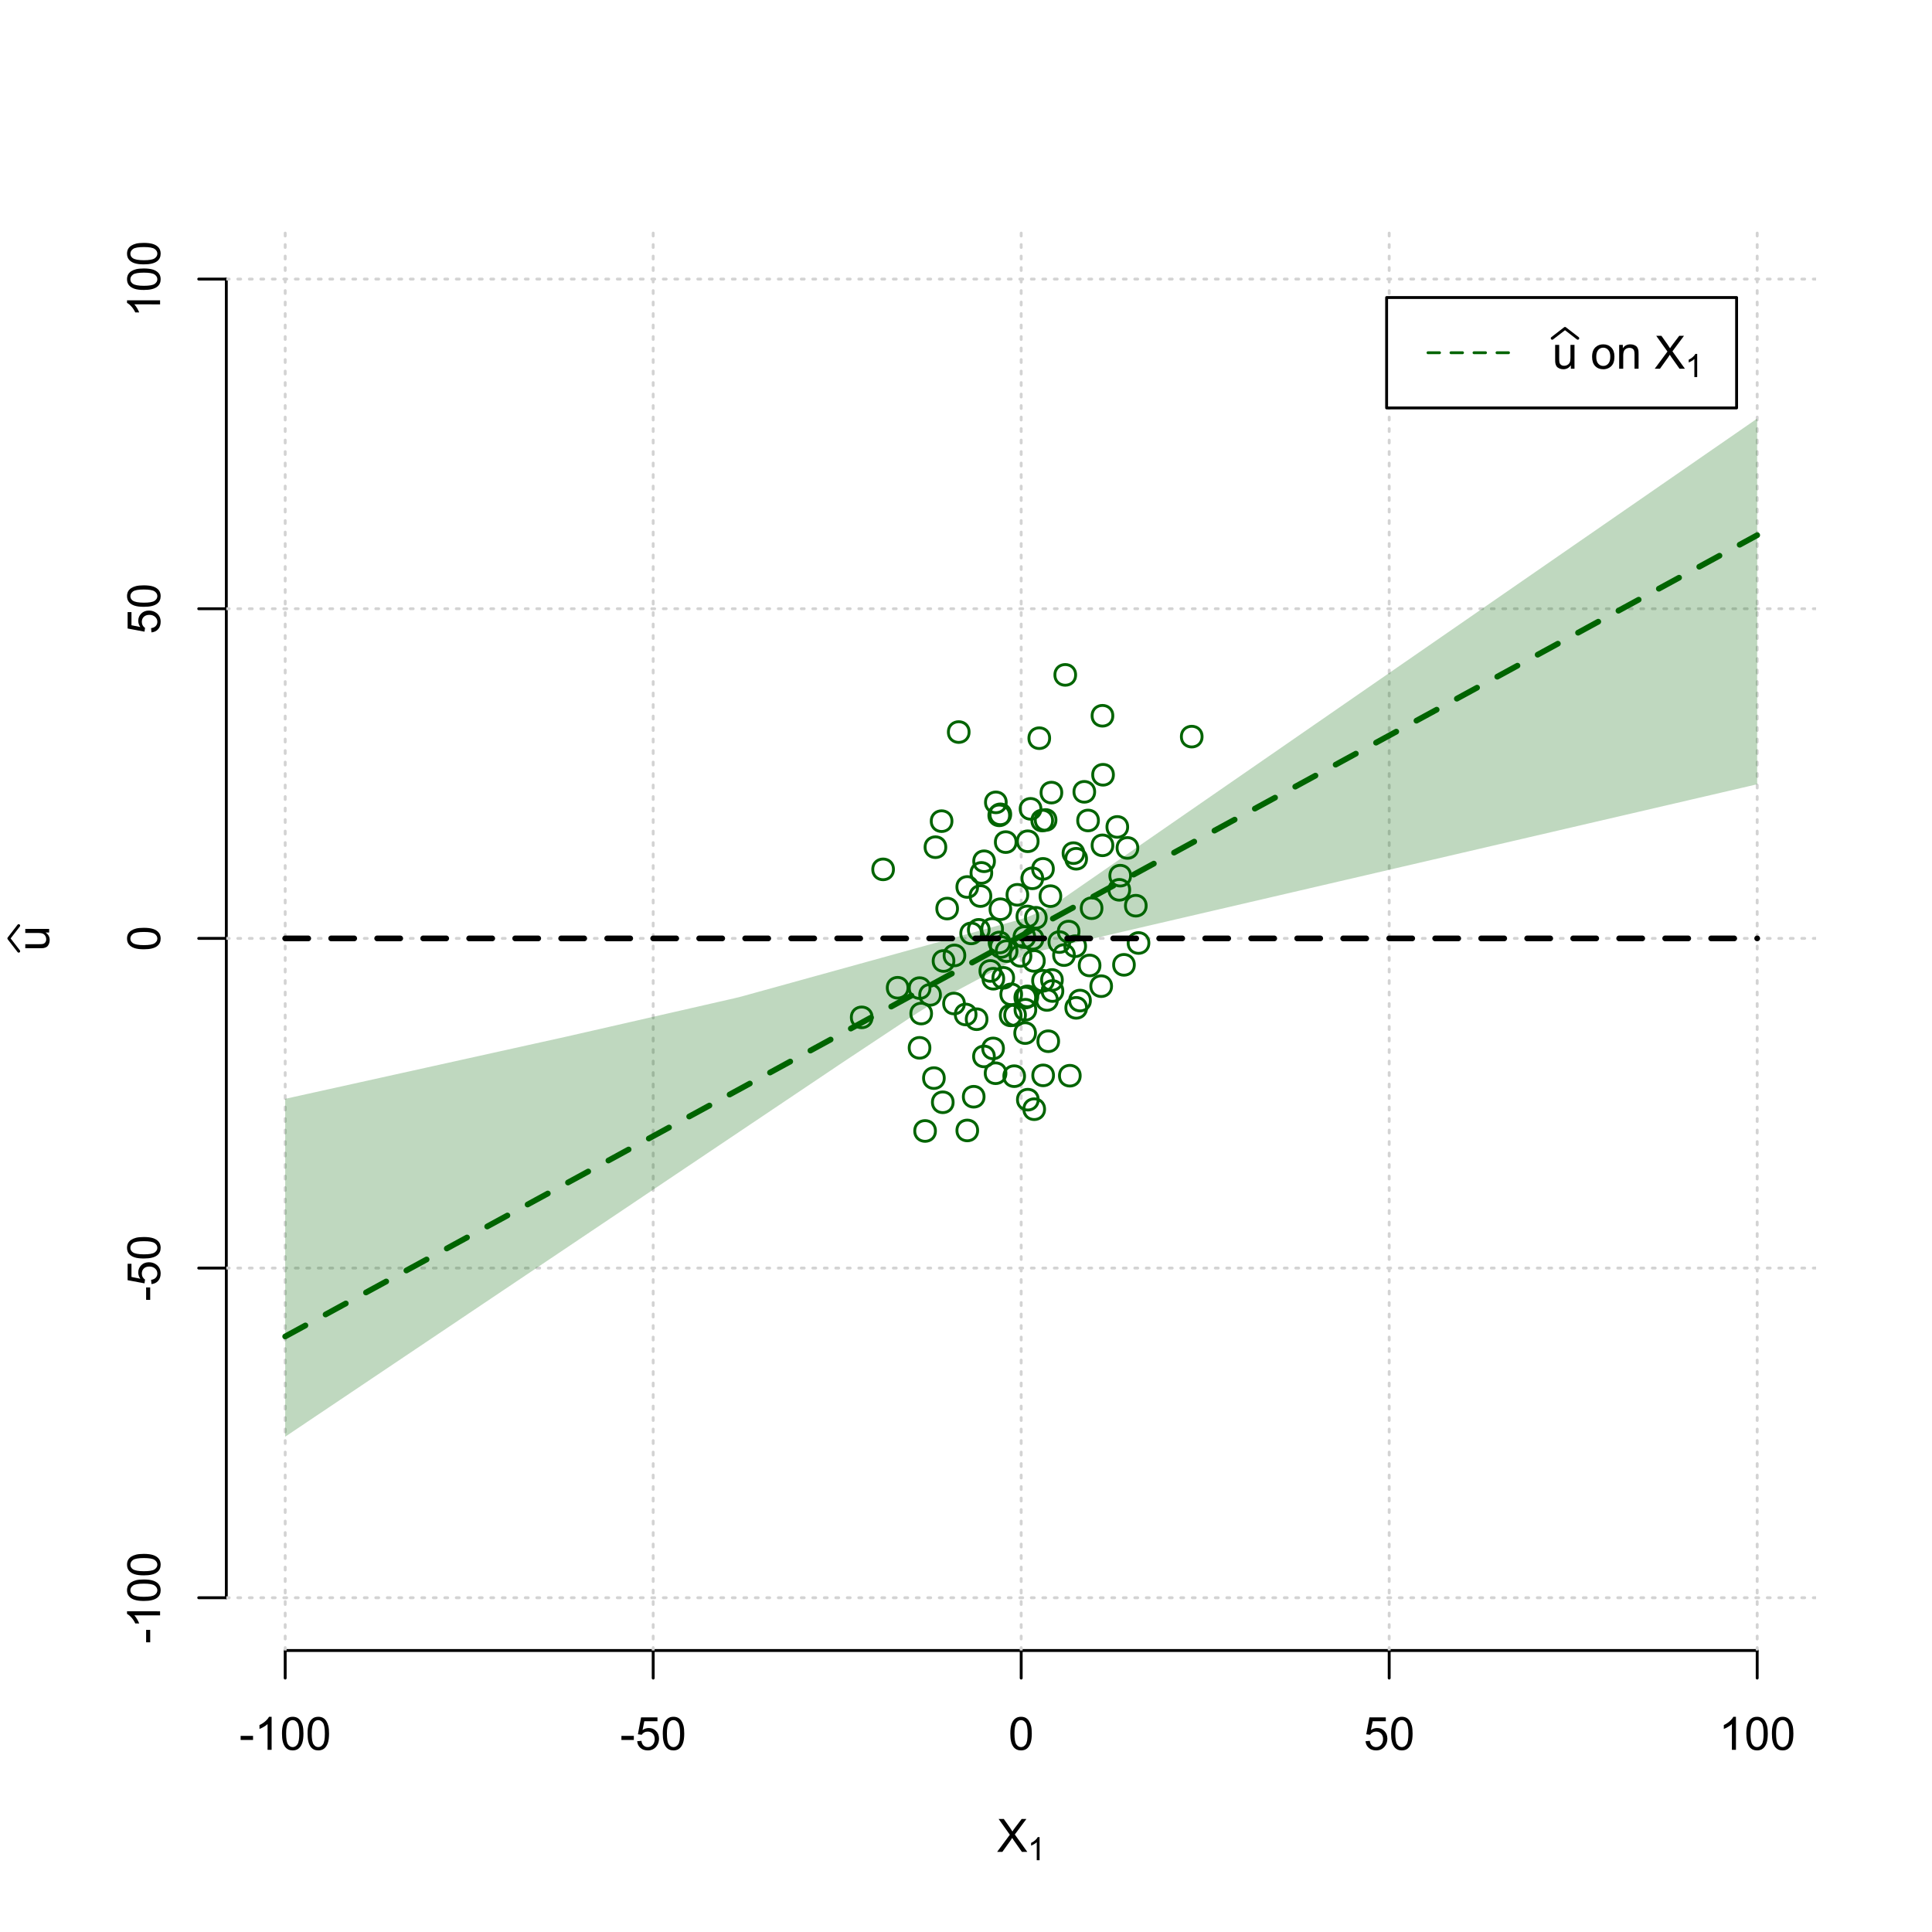 <?xml version="1.0" encoding="UTF-8"?>
<svg xmlns="http://www.w3.org/2000/svg" xmlns:xlink="http://www.w3.org/1999/xlink" width="504pt" height="504pt" viewBox="0 0 504 504" version="1.1">
<defs>
<g>
<symbol overflow="visible" id="glyph0-0">
<path style="stroke:none;" d="M 1.5 0 L 1.5 -7.5 L 7.5 -7.5 L 7.5 0 Z M 1.688 -0.188 L 7.312 -0.188 L 7.312 -7.312 L 1.688 -7.312 Z M 1.688 -0.188 "/>
</symbol>
<symbol overflow="visible" id="glyph0-1">
<path style="stroke:none;" d="M 0.055 0 L 3.375 -4.477 L 0.445 -8.59 L 1.797 -8.59 L 3.359 -6.387 C 3.68 -5.93 3.91 -5.578 4.047 -5.332 C 4.238 -5.645 4.465 -5.969 4.727 -6.312 L 6.457 -8.59 L 7.695 -8.59 L 4.676 -4.539 L 7.93 0 L 6.523 0 L 4.359 -3.062 C 4.238 -3.238 4.113 -3.43 3.984 -3.641 C 3.789 -3.324 3.652 -3.109 3.574 -2.992 L 1.418 0 Z M 0.055 0 "/>
</symbol>
<symbol overflow="visible" id="glyph0-2">
<path style="stroke:none;" d="M 0.383 -2.578 L 0.383 -3.641 L 3.621 -3.641 L 3.621 -2.578 Z M 0.383 -2.578 "/>
</symbol>
<symbol overflow="visible" id="glyph0-3">
<path style="stroke:none;" d="M 4.469 0 L 3.414 0 L 3.414 -6.719 C 3.16 -6.477 2.828 -6.234 2.414 -5.996 C 2 -5.75 1.629 -5.57 1.305 -5.449 L 1.305 -6.469 C 1.895 -6.742 2.41 -7.078 2.852 -7.477 C 3.293 -7.871 3.605 -8.254 3.789 -8.625 L 4.469 -8.625 Z M 4.469 0 "/>
</symbol>
<symbol overflow="visible" id="glyph0-4">
<path style="stroke:none;" d="M 0.5 -4.234 C 0.496 -5.246 0.602 -6.062 0.812 -6.688 C 1.02 -7.305 1.328 -7.785 1.742 -8.121 C 2.148 -8.457 2.668 -8.625 3.297 -8.625 C 3.758 -8.625 4.164 -8.531 4.512 -8.348 C 4.855 -8.16 5.141 -7.891 5.371 -7.543 C 5.594 -7.191 5.773 -6.766 5.906 -6.266 C 6.035 -5.762 6.098 -5.086 6.102 -4.234 C 6.098 -3.227 5.996 -2.414 5.789 -1.797 C 5.578 -1.176 5.266 -0.695 4.859 -0.359 C 4.445 -0.02 3.926 0.145 3.297 0.148 C 2.465 0.145 1.816 -0.148 1.348 -0.742 C 0.781 -1.457 0.496 -2.621 0.5 -4.234 Z M 1.582 -4.234 C 1.582 -2.824 1.746 -1.887 2.074 -1.418 C 2.402 -0.949 2.809 -0.715 3.297 -0.719 C 3.777 -0.715 4.184 -0.949 4.52 -1.422 C 4.848 -1.887 5.016 -2.824 5.016 -4.234 C 5.016 -5.648 4.848 -6.59 4.52 -7.055 C 4.184 -7.516 3.773 -7.746 3.289 -7.75 C 2.801 -7.746 2.414 -7.543 2.125 -7.137 C 1.762 -6.613 1.582 -5.645 1.582 -4.234 Z M 1.582 -4.234 "/>
</symbol>
<symbol overflow="visible" id="glyph0-5">
<path style="stroke:none;" d="M 0.5 -2.25 L 1.605 -2.344 C 1.684 -1.805 1.871 -1.398 2.176 -1.125 C 2.473 -0.852 2.836 -0.715 3.258 -0.719 C 3.766 -0.715 4.195 -0.906 4.547 -1.293 C 4.898 -1.672 5.074 -2.18 5.074 -2.82 C 5.074 -3.414 4.902 -3.891 4.566 -4.242 C 4.227 -4.59 3.785 -4.762 3.242 -4.766 C 2.898 -4.762 2.594 -4.684 2.32 -4.531 C 2.047 -4.375 1.832 -4.176 1.676 -3.93 L 0.688 -4.062 L 1.516 -8.473 L 5.789 -8.473 L 5.789 -7.465 L 2.359 -7.465 L 1.898 -5.156 C 2.414 -5.516 2.953 -5.695 3.523 -5.695 C 4.27 -5.695 4.902 -5.434 5.422 -4.914 C 5.934 -4.395 6.191 -3.727 6.195 -2.914 C 6.191 -2.133 5.965 -1.461 5.516 -0.898 C 4.961 -0.199 4.211 0.145 3.258 0.148 C 2.477 0.145 1.836 -0.07 1.344 -0.508 C 0.844 -0.941 0.562 -1.523 0.5 -2.25 Z M 0.5 -2.25 "/>
</symbol>
<symbol overflow="visible" id="glyph0-6">
<path style="stroke:none;" d="M 4.867 0 L 4.867 -0.914 C 4.379 -0.211 3.723 0.141 2.895 0.141 C 2.527 0.141 2.184 0.07 1.867 -0.07 C 1.547 -0.211 1.309 -0.387 1.156 -0.602 C 1 -0.812 0.895 -1.074 0.832 -1.383 C 0.785 -1.59 0.762 -1.918 0.766 -2.367 L 0.766 -6.223 L 1.82 -6.223 L 1.82 -2.773 C 1.816 -2.219 1.84 -1.848 1.887 -1.656 C 1.949 -1.379 2.09 -1.16 2.309 -1.004 C 2.523 -0.84 2.789 -0.762 3.105 -0.766 C 3.418 -0.762 3.715 -0.844 3.996 -1.008 C 4.273 -1.172 4.469 -1.391 4.586 -1.672 C 4.699 -1.949 4.758 -2.355 4.758 -2.891 L 4.758 -6.223 L 5.812 -6.223 L 5.812 0 Z M 4.867 0 "/>
</symbol>
<symbol overflow="visible" id="glyph0-7">
<path style="stroke:none;" d=""/>
</symbol>
<symbol overflow="visible" id="glyph0-8">
<path style="stroke:none;" d="M 0.398 -3.109 C 0.398 -4.262 0.719 -5.117 1.359 -5.672 C 1.895 -6.133 2.547 -6.363 3.316 -6.363 C 4.172 -6.363 4.871 -6.082 5.414 -5.52 C 5.953 -4.957 6.223 -4.184 6.227 -3.199 C 6.223 -2.398 6.102 -1.766 5.867 -1.309 C 5.625 -0.848 5.277 -0.492 4.82 -0.238 C 4.359 0.016 3.859 0.141 3.316 0.141 C 2.441 0.141 1.734 -0.137 1.203 -0.695 C 0.664 -1.254 0.398 -2.059 0.398 -3.109 Z M 1.484 -3.109 C 1.48 -2.309 1.656 -1.711 2.004 -1.32 C 2.348 -0.922 2.785 -0.727 3.316 -0.727 C 3.84 -0.727 4.273 -0.926 4.621 -1.324 C 4.969 -1.723 5.145 -2.328 5.145 -3.148 C 5.145 -3.914 4.969 -4.496 4.617 -4.895 C 4.266 -5.289 3.832 -5.488 3.316 -5.492 C 2.785 -5.488 2.348 -5.293 2.004 -4.898 C 1.656 -4.5 1.48 -3.902 1.484 -3.109 Z M 1.484 -3.109 "/>
</symbol>
<symbol overflow="visible" id="glyph0-9">
<path style="stroke:none;" d="M 0.789 0 L 0.789 -6.223 L 1.742 -6.223 L 1.742 -5.336 C 2.195 -6.02 2.855 -6.363 3.719 -6.363 C 4.09 -6.363 4.434 -6.293 4.754 -6.16 C 5.066 -6.023 5.305 -5.848 5.461 -5.633 C 5.617 -5.41 5.727 -5.152 5.789 -4.852 C 5.828 -4.656 5.848 -4.312 5.848 -3.828 L 5.848 0 L 4.793 0 L 4.793 -3.785 C 4.793 -4.215 4.75 -4.535 4.668 -4.75 C 4.586 -4.961 4.441 -5.129 4.234 -5.258 C 4.023 -5.383 3.777 -5.449 3.5 -5.449 C 3.047 -5.449 2.66 -5.305 2.332 -5.02 C 2.004 -4.734 1.84 -4.195 1.844 -3.398 L 1.844 0 Z M 0.789 0 "/>
</symbol>
<symbol overflow="visible" id="glyph1-0">
<path style="stroke:none;" d="M 1.051 0 L 1.051 -5.25 L 5.25 -5.25 L 5.25 0 Z M 1.18 -0.133 L 5.117 -0.133 L 5.117 -5.117 L 1.18 -5.117 Z M 1.18 -0.133 "/>
</symbol>
<symbol overflow="visible" id="glyph1-1">
<path style="stroke:none;" d="M 3.129 0 L 2.391 0 L 2.391 -4.703 C 2.211 -4.531 1.977 -4.363 1.691 -4.195 C 1.398 -4.023 1.141 -3.895 0.914 -3.812 L 0.914 -4.527 C 1.328 -4.719 1.688 -4.953 1.996 -5.234 C 2.305 -5.508 2.523 -5.777 2.652 -6.039 L 3.129 -6.039 Z M 3.129 0 "/>
</symbol>
<symbol overflow="visible" id="glyph2-0">
<path style="stroke:none;" d="M 0 -1.5 L -7.5 -1.5 L -7.5 -7.5 L 0 -7.5 Z M -0.188 -1.688 L -0.188 -7.312 L -7.312 -7.312 L -7.312 -1.688 Z M -0.188 -1.688 "/>
</symbol>
<symbol overflow="visible" id="glyph2-1">
<path style="stroke:none;" d="M 0 -4.867 L -0.914 -4.867 C -0.211 -4.379 0.141 -3.723 0.141 -2.895 C 0.141 -2.527 0.07 -2.184 -0.07 -1.867 C -0.211 -1.547 -0.387 -1.309 -0.598 -1.156 C -0.809 -1 -1.07 -0.895 -1.383 -0.832 C -1.59 -0.789 -1.918 -0.766 -2.367 -0.77 L -6.223 -0.77 L -6.223 -1.824 L -2.773 -1.824 C -2.219 -1.82 -1.848 -1.844 -1.656 -1.887 C -1.379 -1.949 -1.16 -2.09 -1.004 -2.309 C -0.84 -2.523 -0.762 -2.789 -0.766 -3.105 C -0.762 -3.418 -0.844 -3.715 -1.008 -3.996 C -1.172 -4.273 -1.391 -4.469 -1.672 -4.586 C -1.945 -4.699 -2.352 -4.758 -2.887 -4.758 L -6.223 -4.758 L -6.223 -5.812 L 0 -5.812 Z M 0 -4.867 "/>
</symbol>
<symbol overflow="visible" id="glyph2-2">
<path style="stroke:none;" d="M -2.578 -0.383 L -3.641 -0.383 L -3.641 -3.621 L -2.578 -3.621 Z M -2.578 -0.383 "/>
</symbol>
<symbol overflow="visible" id="glyph2-3">
<path style="stroke:none;" d="M 0 -4.469 L 0 -3.414 L -6.719 -3.418 C -6.477 -3.16 -6.234 -2.828 -5.996 -2.418 C -5.75 -2.004 -5.57 -1.633 -5.449 -1.309 L -6.469 -1.309 C -6.742 -1.895 -7.078 -2.41 -7.477 -2.852 C -7.871 -3.293 -8.254 -3.605 -8.625 -3.793 L -8.625 -4.473 Z M 0 -4.469 "/>
</symbol>
<symbol overflow="visible" id="glyph2-4">
<path style="stroke:none;" d="M -4.234 -0.5 C -5.246 -0.496 -6.062 -0.602 -6.688 -0.812 C -7.305 -1.02 -7.785 -1.328 -8.121 -1.742 C -8.457 -2.152 -8.625 -2.672 -8.625 -3.301 C -8.625 -3.758 -8.531 -4.164 -8.348 -4.512 C -8.16 -4.859 -7.891 -5.145 -7.543 -5.371 C -7.191 -5.594 -6.766 -5.773 -6.266 -5.906 C -5.762 -6.035 -5.086 -6.098 -4.234 -6.102 C -3.223 -6.098 -2.41 -5.996 -1.793 -5.789 C -1.176 -5.578 -0.695 -5.266 -0.359 -4.859 C -0.02 -4.445 0.145 -3.926 0.148 -3.297 C 0.145 -2.465 -0.148 -1.816 -0.742 -1.348 C -1.457 -0.781 -2.621 -0.496 -4.234 -0.5 Z M -4.234 -1.582 C -2.824 -1.582 -1.887 -1.746 -1.418 -2.074 C -0.949 -2.402 -0.715 -2.809 -0.719 -3.297 C -0.715 -3.777 -0.949 -4.184 -1.422 -4.52 C -1.887 -4.848 -2.824 -5.016 -4.234 -5.016 C -5.648 -5.016 -6.59 -4.848 -7.055 -4.52 C -7.516 -4.188 -7.746 -3.777 -7.75 -3.289 C -7.746 -2.801 -7.543 -2.414 -7.137 -2.129 C -6.613 -1.762 -5.645 -1.582 -4.234 -1.582 Z M -4.234 -1.582 "/>
</symbol>
<symbol overflow="visible" id="glyph2-5">
<path style="stroke:none;" d="M -2.25 -0.5 L -2.344 -1.605 C -1.805 -1.684 -1.398 -1.871 -1.125 -2.176 C -0.852 -2.473 -0.715 -2.836 -0.719 -3.258 C -0.715 -3.766 -0.906 -4.195 -1.293 -4.547 C -1.672 -4.898 -2.18 -5.074 -2.816 -5.074 C -3.414 -5.074 -3.891 -4.902 -4.242 -4.566 C -4.59 -4.227 -4.762 -3.785 -4.766 -3.242 C -4.762 -2.898 -4.684 -2.594 -4.531 -2.32 C -4.375 -2.047 -4.176 -1.832 -3.93 -1.676 L -4.062 -0.688 L -8.473 -1.52 L -8.473 -5.789 L -7.465 -5.789 L -7.465 -2.363 L -5.156 -1.898 C -5.516 -2.414 -5.695 -2.953 -5.695 -3.523 C -5.695 -4.27 -5.434 -4.902 -4.914 -5.422 C -4.395 -5.934 -3.727 -6.191 -2.91 -6.195 C -2.133 -6.191 -1.461 -5.965 -0.895 -5.516 C -0.199 -4.961 0.145 -4.211 0.148 -3.258 C 0.145 -2.477 -0.07 -1.836 -0.508 -1.344 C -0.941 -0.848 -1.523 -0.566 -2.25 -0.5 Z M -2.25 -0.5 "/>
</symbol>
</g>
<clipPath id="clip1">
  <path d="M 74 59.039 L 75 59.039 L 75 430.559 L 74 430.559 Z M 74 59.039 "/>
</clipPath>
<clipPath id="clip2">
  <path d="M 170 59.039 L 171 59.039 L 171 430.559 L 170 430.559 Z M 170 59.039 "/>
</clipPath>
<clipPath id="clip3">
  <path d="M 266 59.039 L 267 59.039 L 267 430.559 L 266 430.559 Z M 266 59.039 "/>
</clipPath>
<clipPath id="clip4">
  <path d="M 362 59.039 L 363 59.039 L 363 430.559 L 362 430.559 Z M 362 59.039 "/>
</clipPath>
<clipPath id="clip5">
  <path d="M 458 59.039 L 459 59.039 L 459 430.559 L 458 430.559 Z M 458 59.039 "/>
</clipPath>
<clipPath id="clip6">
  <path d="M 59.039 416 L 473.758 416 L 473.758 418 L 59.039 418 Z M 59.039 416 "/>
</clipPath>
<clipPath id="clip7">
  <path d="M 59.039 330 L 473.758 330 L 473.758 332 L 59.039 332 Z M 59.039 330 "/>
</clipPath>
<clipPath id="clip8">
  <path d="M 59.039 244 L 473.758 244 L 473.758 246 L 59.039 246 Z M 59.039 244 "/>
</clipPath>
<clipPath id="clip9">
  <path d="M 59.039 158 L 473.758 158 L 473.758 160 L 59.039 160 Z M 59.039 158 "/>
</clipPath>
<clipPath id="clip10">
  <path d="M 59.039 72 L 473.758 72 L 473.758 74 L 59.039 74 Z M 59.039 72 "/>
</clipPath>
</defs>
<g id="surface1656">
<rect x="0" y="0" width="504" height="504" style="fill:rgb(100%,100%,100%);fill-opacity:1;stroke:none;"/>
<g style="fill:rgb(0%,0%,0%);fill-opacity:1;">
  <use xlink:href="#glyph0-1" x="260.062" y="483.102"/>
</g>
<g style="fill:rgb(0%,0%,0%);fill-opacity:1;">
  <use xlink:href="#glyph1-1" x="268.066" y="485.281"/>
</g>
<g style="fill:rgb(0%,0%,0%);fill-opacity:1;">
  <use xlink:href="#glyph2-1" x="12.82" y="248.137"/>
</g>
<path style="fill:none;stroke-width:0.75;stroke-linecap:round;stroke-linejoin:round;stroke:rgb(0%,0%,0%);stroke-opacity:1;stroke-miterlimit:10;" d="M 4.879 248.137 L 2.301 244.801 L 4.879 241.465 "/>
<path style="fill:none;stroke-width:0.75;stroke-linecap:round;stroke-linejoin:round;stroke:rgb(0%,0%,0%);stroke-opacity:1;stroke-miterlimit:10;" d="M 74.398 430.559 L 458.398 430.559 "/>
<path style="fill:none;stroke-width:0.75;stroke-linecap:round;stroke-linejoin:round;stroke:rgb(0%,0%,0%);stroke-opacity:1;stroke-miterlimit:10;" d="M 74.398 430.559 L 74.398 437.762 "/>
<path style="fill:none;stroke-width:0.75;stroke-linecap:round;stroke-linejoin:round;stroke:rgb(0%,0%,0%);stroke-opacity:1;stroke-miterlimit:10;" d="M 170.398 430.559 L 170.398 437.762 "/>
<path style="fill:none;stroke-width:0.75;stroke-linecap:round;stroke-linejoin:round;stroke:rgb(0%,0%,0%);stroke-opacity:1;stroke-miterlimit:10;" d="M 266.398 430.559 L 266.398 437.762 "/>
<path style="fill:none;stroke-width:0.75;stroke-linecap:round;stroke-linejoin:round;stroke:rgb(0%,0%,0%);stroke-opacity:1;stroke-miterlimit:10;" d="M 362.398 430.559 L 362.398 437.762 "/>
<path style="fill:none;stroke-width:0.75;stroke-linecap:round;stroke-linejoin:round;stroke:rgb(0%,0%,0%);stroke-opacity:1;stroke-miterlimit:10;" d="M 458.398 430.559 L 458.398 437.762 "/>
<g style="fill:rgb(0%,0%,0%);fill-opacity:1;">
  <use xlink:href="#glyph0-2" x="62.391" y="456.48"/>
  <use xlink:href="#glyph0-3" x="66.387" y="456.48"/>
  <use xlink:href="#glyph0-4" x="73.061" y="456.48"/>
  <use xlink:href="#glyph0-4" x="79.734" y="456.48"/>
</g>
<g style="fill:rgb(0%,0%,0%);fill-opacity:1;">
  <use xlink:href="#glyph0-2" x="161.727" y="456.48"/>
  <use xlink:href="#glyph0-5" x="165.723" y="456.48"/>
  <use xlink:href="#glyph0-4" x="172.396" y="456.48"/>
</g>
<g style="fill:rgb(0%,0%,0%);fill-opacity:1;">
  <use xlink:href="#glyph0-4" x="263.062" y="456.48"/>
</g>
<g style="fill:rgb(0%,0%,0%);fill-opacity:1;">
  <use xlink:href="#glyph0-5" x="355.727" y="456.48"/>
  <use xlink:href="#glyph0-4" x="362.4" y="456.48"/>
</g>
<g style="fill:rgb(0%,0%,0%);fill-opacity:1;">
  <use xlink:href="#glyph0-3" x="448.387" y="456.48"/>
  <use xlink:href="#glyph0-4" x="455.061" y="456.48"/>
  <use xlink:href="#glyph0-4" x="461.734" y="456.48"/>
</g>
<path style="fill:none;stroke-width:0.75;stroke-linecap:round;stroke-linejoin:round;stroke:rgb(0%,0%,0%);stroke-opacity:1;stroke-miterlimit:10;" d="M 59.039 416.801 L 59.039 72.801 "/>
<path style="fill:none;stroke-width:0.75;stroke-linecap:round;stroke-linejoin:round;stroke:rgb(0%,0%,0%);stroke-opacity:1;stroke-miterlimit:10;" d="M 59.039 416.801 L 51.84 416.801 "/>
<path style="fill:none;stroke-width:0.75;stroke-linecap:round;stroke-linejoin:round;stroke:rgb(0%,0%,0%);stroke-opacity:1;stroke-miterlimit:10;" d="M 59.039 330.801 L 51.84 330.801 "/>
<path style="fill:none;stroke-width:0.75;stroke-linecap:round;stroke-linejoin:round;stroke:rgb(0%,0%,0%);stroke-opacity:1;stroke-miterlimit:10;" d="M 59.039 244.801 L 51.84 244.801 "/>
<path style="fill:none;stroke-width:0.75;stroke-linecap:round;stroke-linejoin:round;stroke:rgb(0%,0%,0%);stroke-opacity:1;stroke-miterlimit:10;" d="M 59.039 158.801 L 51.84 158.801 "/>
<path style="fill:none;stroke-width:0.75;stroke-linecap:round;stroke-linejoin:round;stroke:rgb(0%,0%,0%);stroke-opacity:1;stroke-miterlimit:10;" d="M 59.039 72.801 L 51.84 72.801 "/>
<g style="fill:rgb(0%,0%,0%);fill-opacity:1;">
  <use xlink:href="#glyph2-2" x="41.762" y="428.809"/>
  <use xlink:href="#glyph2-3" x="41.762" y="424.812"/>
  <use xlink:href="#glyph2-4" x="41.762" y="418.139"/>
  <use xlink:href="#glyph2-4" x="41.762" y="411.465"/>
</g>
<g style="fill:rgb(0%,0%,0%);fill-opacity:1;">
  <use xlink:href="#glyph2-2" x="41.762" y="339.473"/>
  <use xlink:href="#glyph2-5" x="41.762" y="335.477"/>
  <use xlink:href="#glyph2-4" x="41.762" y="328.803"/>
</g>
<g style="fill:rgb(0%,0%,0%);fill-opacity:1;">
  <use xlink:href="#glyph2-4" x="41.762" y="248.137"/>
</g>
<g style="fill:rgb(0%,0%,0%);fill-opacity:1;">
  <use xlink:href="#glyph2-5" x="41.762" y="165.473"/>
  <use xlink:href="#glyph2-4" x="41.762" y="158.799"/>
</g>
<g style="fill:rgb(0%,0%,0%);fill-opacity:1;">
  <use xlink:href="#glyph2-3" x="41.762" y="82.812"/>
  <use xlink:href="#glyph2-4" x="41.762" y="76.139"/>
  <use xlink:href="#glyph2-4" x="41.762" y="69.465"/>
</g>
<g clip-path="url(#clip1)" clip-rule="nonzero">
<path style="fill:none;stroke-width:0.75;stroke-linecap:round;stroke-linejoin:round;stroke:rgb(82.745%,82.745%,82.745%);stroke-opacity:1;stroke-dasharray:0.75,2.25;stroke-miterlimit:10;" d="M 74.398 430.559 L 74.398 59.039 "/>
</g>
<g clip-path="url(#clip2)" clip-rule="nonzero">
<path style="fill:none;stroke-width:0.75;stroke-linecap:round;stroke-linejoin:round;stroke:rgb(82.745%,82.745%,82.745%);stroke-opacity:1;stroke-dasharray:0.75,2.25;stroke-miterlimit:10;" d="M 170.398 430.559 L 170.398 59.039 "/>
</g>
<g clip-path="url(#clip3)" clip-rule="nonzero">
<path style="fill:none;stroke-width:0.75;stroke-linecap:round;stroke-linejoin:round;stroke:rgb(82.745%,82.745%,82.745%);stroke-opacity:1;stroke-dasharray:0.75,2.25;stroke-miterlimit:10;" d="M 266.398 430.559 L 266.398 59.039 "/>
</g>
<g clip-path="url(#clip4)" clip-rule="nonzero">
<path style="fill:none;stroke-width:0.75;stroke-linecap:round;stroke-linejoin:round;stroke:rgb(82.745%,82.745%,82.745%);stroke-opacity:1;stroke-dasharray:0.75,2.25;stroke-miterlimit:10;" d="M 362.398 430.559 L 362.398 59.039 "/>
</g>
<g clip-path="url(#clip5)" clip-rule="nonzero">
<path style="fill:none;stroke-width:0.75;stroke-linecap:round;stroke-linejoin:round;stroke:rgb(82.745%,82.745%,82.745%);stroke-opacity:1;stroke-dasharray:0.75,2.25;stroke-miterlimit:10;" d="M 458.398 430.559 L 458.398 59.039 "/>
</g>
<g clip-path="url(#clip6)" clip-rule="nonzero">
<path style="fill:none;stroke-width:0.75;stroke-linecap:round;stroke-linejoin:round;stroke:rgb(82.745%,82.745%,82.745%);stroke-opacity:1;stroke-dasharray:0.75,2.25;stroke-miterlimit:10;" d="M 59.039 416.801 L 473.762 416.801 "/>
</g>
<g clip-path="url(#clip7)" clip-rule="nonzero">
<path style="fill:none;stroke-width:0.75;stroke-linecap:round;stroke-linejoin:round;stroke:rgb(82.745%,82.745%,82.745%);stroke-opacity:1;stroke-dasharray:0.75,2.25;stroke-miterlimit:10;" d="M 59.039 330.801 L 473.762 330.801 "/>
</g>
<g clip-path="url(#clip8)" clip-rule="nonzero">
<path style="fill:none;stroke-width:0.75;stroke-linecap:round;stroke-linejoin:round;stroke:rgb(82.745%,82.745%,82.745%);stroke-opacity:1;stroke-dasharray:0.75,2.25;stroke-miterlimit:10;" d="M 59.039 244.801 L 473.762 244.801 "/>
</g>
<g clip-path="url(#clip9)" clip-rule="nonzero">
<path style="fill:none;stroke-width:0.75;stroke-linecap:round;stroke-linejoin:round;stroke:rgb(82.745%,82.745%,82.745%);stroke-opacity:1;stroke-dasharray:0.75,2.25;stroke-miterlimit:10;" d="M 59.039 158.801 L 473.762 158.801 "/>
</g>
<g clip-path="url(#clip10)" clip-rule="nonzero">
<path style="fill:none;stroke-width:0.75;stroke-linecap:round;stroke-linejoin:round;stroke:rgb(82.745%,82.745%,82.745%);stroke-opacity:1;stroke-dasharray:0.75,2.25;stroke-miterlimit:10;" d="M 59.039 72.801 L 473.762 72.801 "/>
</g>
<path style=" stroke:none;fill-rule:nonzero;fill:rgb(0%,39.216%,0%);fill-opacity:0.251;" d="M 74.398 329.145 L 74.398 286.656 L 76.32 286.23 L 78.238 285.805 L 80.16 285.379 L 82.078 284.957 L 85.922 284.105 L 87.84 283.68 L 89.762 283.258 L 91.68 282.832 L 93.602 282.406 L 95.52 281.98 L 97.441 281.559 L 99.359 281.133 L 101.281 280.707 L 103.199 280.281 L 105.121 279.855 L 107.039 279.434 L 108.961 279.008 L 110.879 278.582 L 112.801 278.156 L 114.719 277.734 L 116.641 277.309 L 118.559 276.883 L 120.48 276.457 L 122.398 276.035 L 124.32 275.609 L 126.238 275.184 L 128.16 274.758 L 130.078 274.332 L 132 273.91 L 133.922 273.484 L 135.84 273.059 L 137.762 272.633 L 139.68 272.211 L 141.602 271.785 L 143.52 271.359 L 145.441 270.934 L 147.359 270.512 L 149.281 270.078 L 151.199 269.637 L 153.121 269.199 L 155.039 268.762 L 156.961 268.324 L 158.879 267.883 L 160.801 267.445 L 162.719 267.008 L 164.641 266.566 L 166.559 266.129 L 168.48 265.691 L 170.398 265.254 L 172.32 264.812 L 174.238 264.375 L 176.16 263.938 L 178.078 263.5 L 180 263.059 L 181.922 262.621 L 183.84 262.184 L 185.762 261.742 L 187.68 261.305 L 189.602 260.867 L 191.52 260.43 L 193.441 259.957 L 195.359 259.426 L 197.281 258.895 L 199.199 258.363 L 201.121 257.836 L 203.039 257.305 L 204.961 256.773 L 206.879 256.242 L 208.801 255.711 L 210.719 255.18 L 212.641 254.648 L 214.559 254.121 L 216.48 253.59 L 218.398 253.059 L 220.32 252.527 L 222.238 251.996 L 224.16 251.465 L 226.078 250.934 L 228 250.406 L 229.922 249.875 L 231.84 249.344 L 233.762 248.812 L 235.68 248.281 L 237.602 247.75 L 239.52 247.219 L 241.441 246.691 L 243.359 246.16 L 245.281 245.629 L 247.199 245.098 L 249.121 244.566 L 251.039 244.035 L 252.961 243.504 L 254.879 242.977 L 256.801 242.445 L 258.719 241.914 L 260.641 241.383 L 262.559 240.852 L 264.48 240.32 L 266.398 239.766 L 268.32 239.105 L 270.238 238.328 L 272.16 237.441 L 274.078 236.551 L 276 235.301 L 277.922 233.973 L 279.84 232.645 L 281.762 231.316 L 283.68 229.988 L 285.602 228.66 L 287.52 227.336 L 289.441 226.008 L 291.359 224.68 L 293.281 223.352 L 295.199 222.023 L 297.121 220.695 L 299.039 219.371 L 300.961 218.043 L 302.879 216.715 L 304.801 215.387 L 306.719 214.059 L 308.641 212.73 L 310.559 211.406 L 312.48 210.078 L 314.398 208.75 L 316.32 207.422 L 318.238 206.094 L 320.16 204.766 L 322.078 203.441 L 325.922 200.785 L 327.84 199.457 L 329.762 198.129 L 331.68 196.801 L 333.602 195.477 L 335.52 194.148 L 337.441 192.82 L 339.359 191.492 L 341.281 190.164 L 343.199 188.836 L 345.121 187.512 L 347.039 186.184 L 348.961 184.855 L 350.879 183.527 L 352.801 182.199 L 354.719 180.871 L 356.641 179.547 L 358.559 178.219 L 360.48 176.891 L 362.398 175.562 L 364.32 174.234 L 366.238 172.906 L 368.16 171.582 L 370.078 170.254 L 373.922 167.598 L 375.84 166.27 L 377.762 164.941 L 379.68 163.617 L 381.602 162.289 L 383.52 160.961 L 385.441 159.633 L 387.359 158.305 L 389.281 156.977 L 391.199 155.652 L 393.121 154.324 L 395.039 152.996 L 396.961 151.668 L 398.879 150.34 L 400.801 149.012 L 402.719 147.688 L 404.641 146.359 L 406.559 145.031 L 408.48 143.703 L 410.398 142.375 L 412.32 141.047 L 414.238 139.723 L 416.16 138.395 L 418.078 137.066 L 421.922 134.41 L 423.84 133.082 L 425.762 131.758 L 427.68 130.43 L 429.602 129.102 L 431.52 127.773 L 433.441 126.445 L 435.359 125.117 L 437.281 123.793 L 439.199 122.465 L 441.121 121.137 L 443.039 119.809 L 444.961 118.48 L 446.879 117.152 L 448.801 115.828 L 450.719 114.5 L 452.641 113.172 L 454.559 111.844 L 456.48 110.516 L 458.398 109.188 L 458.398 72.801 L 458.398 204.59 L 456.48 205.035 L 454.559 205.484 L 452.641 205.93 L 450.719 206.375 L 448.801 206.82 L 446.879 207.27 L 444.961 207.715 L 443.039 208.16 L 441.121 208.605 L 439.199 209.055 L 437.281 209.5 L 435.359 209.945 L 433.441 210.391 L 431.52 210.836 L 429.602 211.285 L 427.68 211.73 L 425.762 212.176 L 423.84 212.621 L 421.922 213.07 L 418.078 213.961 L 416.16 214.406 L 414.238 214.852 L 412.32 215.301 L 410.398 215.746 L 408.48 216.191 L 406.559 216.637 L 404.641 217.086 L 402.719 217.531 L 400.801 217.977 L 398.879 218.422 L 396.961 218.871 L 395.039 219.316 L 393.121 219.762 L 391.199 220.207 L 389.281 220.652 L 387.359 221.102 L 385.441 221.547 L 383.52 221.992 L 381.602 222.438 L 379.68 222.887 L 377.762 223.332 L 375.84 223.777 L 373.922 224.223 L 372 224.672 L 370.078 225.117 L 368.16 225.562 L 366.238 226.008 L 364.32 226.453 L 362.398 226.902 L 360.48 227.348 L 358.559 227.793 L 356.641 228.238 L 354.719 228.688 L 352.801 229.133 L 350.879 229.578 L 348.961 230.023 L 347.039 230.469 L 345.121 230.918 L 343.199 231.363 L 341.281 231.809 L 339.359 232.254 L 337.441 232.703 L 335.52 233.148 L 333.602 233.594 L 331.68 234.039 L 329.762 234.488 L 327.84 234.934 L 325.922 235.379 L 322.078 236.27 L 320.16 236.719 L 318.238 237.164 L 316.32 237.609 L 314.398 238.055 L 312.48 238.504 L 310.559 238.949 L 308.641 239.395 L 306.719 239.84 L 304.801 240.289 L 302.879 240.734 L 300.961 241.18 L 299.039 241.625 L 297.121 242.07 L 295.199 242.52 L 293.281 242.965 L 291.359 243.41 L 289.441 243.855 L 287.52 244.305 L 285.602 244.75 L 283.68 245.195 L 281.762 245.641 L 279.84 246.086 L 277.922 246.535 L 274.078 247.426 L 272.16 247.871 L 270.238 248.32 L 268.32 248.766 L 266.398 249.484 L 264.48 250.508 L 262.559 251.527 L 260.641 252.551 L 258.719 253.574 L 256.801 254.598 L 254.879 255.621 L 252.961 256.645 L 251.039 257.668 L 249.121 258.691 L 247.199 259.711 L 245.281 260.734 L 243.359 261.758 L 241.441 262.934 L 239.52 264.121 L 237.602 265.363 L 235.68 266.637 L 233.762 267.91 L 231.84 269.184 L 229.922 270.457 L 226.078 273.004 L 224.16 274.277 L 222.238 275.551 L 220.32 276.824 L 218.398 278.109 L 216.48 279.398 L 214.559 280.688 L 212.641 281.977 L 210.719 283.266 L 208.801 284.555 L 206.879 285.844 L 204.961 287.133 L 203.039 288.422 L 201.121 289.711 L 199.199 291 L 197.281 292.289 L 195.359 293.578 L 193.441 294.867 L 191.52 296.156 L 189.602 297.445 L 187.68 298.734 L 185.762 300.023 L 183.84 301.312 L 181.922 302.602 L 178.078 305.18 L 176.16 306.469 L 174.238 307.758 L 172.32 309.047 L 170.398 310.336 L 168.48 311.625 L 166.559 312.918 L 164.641 314.207 L 162.719 315.496 L 160.801 316.785 L 158.879 318.074 L 156.961 319.363 L 155.039 320.652 L 153.121 321.941 L 151.199 323.23 L 149.281 324.52 L 147.359 325.809 L 145.441 327.098 L 143.52 328.387 L 141.602 329.676 L 139.68 330.965 L 137.762 332.254 L 135.84 333.543 L 133.922 334.832 L 130.078 337.41 L 128.16 338.699 L 126.238 339.988 L 124.32 341.277 L 122.398 342.566 L 120.48 343.855 L 118.559 345.145 L 116.641 346.434 L 114.719 347.723 L 112.801 349.012 L 110.879 350.301 L 108.961 351.59 L 107.039 352.879 L 105.121 354.168 L 103.199 355.457 L 101.281 356.746 L 99.359 358.035 L 97.441 359.324 L 95.52 360.613 L 93.602 361.902 L 91.68 363.191 L 89.762 364.48 L 87.84 365.77 L 85.922 367.059 L 82.078 369.637 L 80.16 370.926 L 78.238 372.215 L 76.32 373.504 L 74.398 374.793 L 74.398 416.801 Z M 74.398 329.145 "/>
<path style="fill:none;stroke-width:0.75;stroke-linecap:round;stroke-linejoin:round;stroke:rgb(0%,39.216%,0%);stroke-opacity:1;stroke-miterlimit:10;" d="M 275.469 213.91 C 275.469 217.508 270.07 217.508 270.07 213.91 C 270.07 210.309 275.469 210.309 275.469 213.91 "/>
<path style="fill:none;stroke-width:0.75;stroke-linecap:round;stroke-linejoin:round;stroke:rgb(0%,39.216%,0%);stroke-opacity:1;stroke-miterlimit:10;" d="M 281.789 280.621 C 281.789 284.219 276.387 284.219 276.387 280.621 C 276.387 277.02 281.789 277.02 281.789 280.621 "/>
<path style="fill:none;stroke-width:0.75;stroke-linecap:round;stroke-linejoin:round;stroke:rgb(0%,39.216%,0%);stroke-opacity:1;stroke-miterlimit:10;" d="M 274.824 280.531 C 274.824 284.133 269.426 284.133 269.426 280.531 C 269.426 276.934 274.824 276.934 274.824 280.531 "/>
<path style="fill:none;stroke-width:0.75;stroke-linecap:round;stroke-linejoin:round;stroke:rgb(0%,39.216%,0%);stroke-opacity:1;stroke-miterlimit:10;" d="M 276.16 271.625 C 276.16 275.227 270.758 275.227 270.758 271.625 C 270.758 268.027 276.16 268.027 276.16 271.625 "/>
<path style="fill:none;stroke-width:0.75;stroke-linecap:round;stroke-linejoin:round;stroke:rgb(0%,39.216%,0%);stroke-opacity:1;stroke-miterlimit:10;" d="M 290.301 220.523 C 290.301 224.121 284.902 224.121 284.902 220.523 C 284.902 216.922 290.301 216.922 290.301 220.523 "/>
<path style="fill:none;stroke-width:0.75;stroke-linecap:round;stroke-linejoin:round;stroke:rgb(0%,39.216%,0%);stroke-opacity:1;stroke-miterlimit:10;" d="M 248.336 214.211 C 248.336 217.812 242.938 217.812 242.938 214.211 C 242.938 210.613 248.336 210.613 248.336 214.211 "/>
<path style="fill:none;stroke-width:0.75;stroke-linecap:round;stroke-linejoin:round;stroke:rgb(0%,39.216%,0%);stroke-opacity:1;stroke-miterlimit:10;" d="M 249.785 237.016 C 249.785 240.617 244.387 240.617 244.387 237.016 C 244.387 233.414 249.785 233.414 249.785 237.016 "/>
<path style="fill:none;stroke-width:0.75;stroke-linecap:round;stroke-linejoin:round;stroke:rgb(0%,39.216%,0%);stroke-opacity:1;stroke-miterlimit:10;" d="M 270.812 219.461 C 270.812 223.062 265.414 223.062 265.414 219.461 C 265.414 215.859 270.812 215.859 270.812 219.461 "/>
<path style="fill:none;stroke-width:0.75;stroke-linecap:round;stroke-linejoin:round;stroke:rgb(0%,39.216%,0%);stroke-opacity:1;stroke-miterlimit:10;" d="M 266.496 259.391 C 266.496 262.992 261.098 262.992 261.098 259.391 C 261.098 255.789 266.496 255.789 266.496 259.391 "/>
<path style="fill:none;stroke-width:0.75;stroke-linecap:round;stroke-linejoin:round;stroke:rgb(0%,39.216%,0%);stroke-opacity:1;stroke-miterlimit:10;" d="M 255.027 231.387 C 255.027 234.984 249.629 234.984 249.629 231.387 C 249.629 227.785 255.027 227.785 255.027 231.387 "/>
<path style="fill:none;stroke-width:0.75;stroke-linecap:round;stroke-linejoin:round;stroke:rgb(0%,39.216%,0%);stroke-opacity:1;stroke-miterlimit:10;" d="M 289.969 257.262 C 289.969 260.863 284.566 260.863 284.566 257.262 C 284.566 253.664 289.969 253.664 289.969 257.262 "/>
<path style="fill:none;stroke-width:0.75;stroke-linecap:round;stroke-linejoin:round;stroke:rgb(0%,39.216%,0%);stroke-opacity:1;stroke-miterlimit:10;" d="M 270.707 239.07 C 270.707 242.672 265.309 242.672 265.309 239.07 C 265.309 235.473 270.707 235.473 270.707 239.07 "/>
<path style="fill:none;stroke-width:0.75;stroke-linecap:round;stroke-linejoin:round;stroke:rgb(0%,39.216%,0%);stroke-opacity:1;stroke-miterlimit:10;" d="M 294.695 232.129 C 294.695 235.73 289.297 235.73 289.297 232.129 C 289.297 228.527 294.695 228.527 294.695 232.129 "/>
<path style="fill:none;stroke-width:0.75;stroke-linecap:round;stroke-linejoin:round;stroke:rgb(0%,39.216%,0%);stroke-opacity:1;stroke-miterlimit:10;" d="M 283.449 262.918 C 283.449 266.516 278.051 266.516 278.051 262.918 C 278.051 259.316 283.449 259.316 283.449 262.918 "/>
<path style="fill:none;stroke-width:0.75;stroke-linecap:round;stroke-linejoin:round;stroke:rgb(0%,39.216%,0%);stroke-opacity:1;stroke-miterlimit:10;" d="M 263.445 245.867 C 263.445 249.465 258.043 249.465 258.043 245.867 C 258.043 242.266 263.445 242.266 263.445 245.867 "/>
<path style="fill:none;stroke-width:0.75;stroke-linecap:round;stroke-linejoin:round;stroke:rgb(0%,39.216%,0%);stroke-opacity:1;stroke-miterlimit:10;" d="M 272.496 289.355 C 272.496 292.957 267.098 292.957 267.098 289.355 C 267.098 285.754 272.496 285.754 272.496 289.355 "/>
<path style="fill:none;stroke-width:0.75;stroke-linecap:round;stroke-linejoin:round;stroke:rgb(0%,39.216%,0%);stroke-opacity:1;stroke-miterlimit:10;" d="M 261.527 242.336 C 261.527 245.938 256.129 245.938 256.129 242.336 C 256.129 238.738 261.527 238.738 261.527 242.336 "/>
<path style="fill:none;stroke-width:0.75;stroke-linecap:round;stroke-linejoin:round;stroke:rgb(0%,39.216%,0%);stroke-opacity:1;stroke-miterlimit:10;" d="M 294.172 215.723 C 294.172 219.32 288.77 219.32 288.77 215.723 C 288.77 212.121 294.172 212.121 294.172 215.723 "/>
<path style="fill:none;stroke-width:0.75;stroke-linecap:round;stroke-linejoin:round;stroke:rgb(0%,39.216%,0%);stroke-opacity:1;stroke-miterlimit:10;" d="M 242.602 257.766 C 242.602 261.367 237.203 261.367 237.203 257.766 C 237.203 254.168 242.602 254.168 242.602 257.766 "/>
<path style="fill:none;stroke-width:0.75;stroke-linecap:round;stroke-linejoin:round;stroke:rgb(0%,39.216%,0%);stroke-opacity:1;stroke-miterlimit:10;" d="M 296.816 221.203 C 296.816 224.801 291.414 224.801 291.414 221.203 C 291.414 217.602 296.816 217.602 296.816 221.203 "/>
<path style="fill:none;stroke-width:0.75;stroke-linecap:round;stroke-linejoin:round;stroke:rgb(0%,39.216%,0%);stroke-opacity:1;stroke-miterlimit:10;" d="M 266.352 264.883 C 266.352 268.48 260.949 268.48 260.949 264.883 C 260.949 261.281 266.352 261.281 266.352 264.883 "/>
<path style="fill:none;stroke-width:0.75;stroke-linecap:round;stroke-linejoin:round;stroke:rgb(0%,39.216%,0%);stroke-opacity:1;stroke-miterlimit:10;" d="M 261.039 253.289 C 261.039 256.891 255.641 256.891 255.641 253.289 C 255.641 249.688 261.039 249.688 261.039 253.289 "/>
<path style="fill:none;stroke-width:0.75;stroke-linecap:round;stroke-linejoin:round;stroke:rgb(0%,39.216%,0%);stroke-opacity:1;stroke-miterlimit:10;" d="M 263.66 212.434 C 263.66 216.035 258.258 216.035 258.258 212.434 C 258.258 208.832 263.66 208.832 263.66 212.434 "/>
<path style="fill:none;stroke-width:0.75;stroke-linecap:round;stroke-linejoin:round;stroke:rgb(0%,39.216%,0%);stroke-opacity:1;stroke-miterlimit:10;" d="M 254.613 264.645 C 254.613 268.246 249.211 268.246 249.211 264.645 C 249.211 261.047 254.613 261.047 254.613 264.645 "/>
<path style="fill:none;stroke-width:0.75;stroke-linecap:round;stroke-linejoin:round;stroke:rgb(0%,39.216%,0%);stroke-opacity:1;stroke-miterlimit:10;" d="M 270.723 259.93 C 270.723 263.531 265.32 263.531 265.32 259.93 C 265.32 256.328 270.723 256.328 270.723 259.93 "/>
<path style="fill:none;stroke-width:0.75;stroke-linecap:round;stroke-linejoin:round;stroke:rgb(0%,39.216%,0%);stroke-opacity:1;stroke-miterlimit:10;" d="M 285.562 206.562 C 285.562 210.164 280.164 210.164 280.164 206.562 C 280.164 202.965 285.562 202.965 285.562 206.562 "/>
<path style="fill:none;stroke-width:0.75;stroke-linecap:round;stroke-linejoin:round;stroke:rgb(0%,39.216%,0%);stroke-opacity:1;stroke-miterlimit:10;" d="M 299 236.27 C 299 239.867 293.598 239.867 293.598 236.27 C 293.598 232.668 299 232.668 299 236.27 "/>
<path style="fill:none;stroke-width:0.75;stroke-linecap:round;stroke-linejoin:round;stroke:rgb(0%,39.216%,0%);stroke-opacity:1;stroke-miterlimit:10;" d="M 290.453 202.113 C 290.453 205.715 285.051 205.715 285.051 202.113 C 285.051 198.512 290.453 198.512 290.453 202.113 "/>
<path style="fill:none;stroke-width:0.75;stroke-linecap:round;stroke-linejoin:round;stroke:rgb(0%,39.216%,0%);stroke-opacity:1;stroke-miterlimit:10;" d="M 295.91 251.699 C 295.91 255.297 290.512 255.297 290.512 251.699 C 290.512 248.098 295.91 248.098 295.91 251.699 "/>
<path style="fill:none;stroke-width:0.75;stroke-linecap:round;stroke-linejoin:round;stroke:rgb(0%,39.216%,0%);stroke-opacity:1;stroke-miterlimit:10;" d="M 263.668 237.188 C 263.668 240.789 258.27 240.789 258.27 237.188 C 258.27 233.59 263.668 233.59 263.668 237.188 "/>
<path style="fill:none;stroke-width:0.75;stroke-linecap:round;stroke-linejoin:round;stroke:rgb(0%,39.216%,0%);stroke-opacity:1;stroke-miterlimit:10;" d="M 294.934 228.438 C 294.934 232.039 289.531 232.039 289.531 228.438 C 289.531 224.836 294.934 224.836 294.934 228.438 "/>
<path style="fill:none;stroke-width:0.75;stroke-linecap:round;stroke-linejoin:round;stroke:rgb(0%,39.216%,0%);stroke-opacity:1;stroke-miterlimit:10;" d="M 259.387 275.59 C 259.387 279.191 253.984 279.191 253.984 275.59 C 253.984 271.992 259.387 271.992 259.387 275.59 "/>
<path style="fill:none;stroke-width:0.75;stroke-linecap:round;stroke-linejoin:round;stroke:rgb(0%,39.216%,0%);stroke-opacity:1;stroke-miterlimit:10;" d="M 264.422 255.082 C 264.422 258.684 259.023 258.684 259.023 255.082 C 259.023 251.48 264.422 251.48 264.422 255.082 "/>
<path style="fill:none;stroke-width:0.75;stroke-linecap:round;stroke-linejoin:round;stroke:rgb(0%,39.216%,0%);stroke-opacity:1;stroke-miterlimit:10;" d="M 270.125 269.504 C 270.125 273.102 264.727 273.102 264.727 269.504 C 264.727 265.902 270.125 265.902 270.125 269.504 "/>
<path style="fill:none;stroke-width:0.75;stroke-linecap:round;stroke-linejoin:round;stroke:rgb(0%,39.216%,0%);stroke-opacity:1;stroke-miterlimit:10;" d="M 245.328 259.523 C 245.328 263.125 239.93 263.125 239.93 259.523 C 239.93 255.926 245.328 255.926 245.328 259.523 "/>
<path style="fill:none;stroke-width:0.75;stroke-linecap:round;stroke-linejoin:round;stroke:rgb(0%,39.216%,0%);stroke-opacity:1;stroke-miterlimit:10;" d="M 243.012 264.406 C 243.012 268.004 237.613 268.004 237.613 264.406 C 237.613 260.805 243.012 260.805 243.012 264.406 "/>
<path style="fill:none;stroke-width:0.75;stroke-linecap:round;stroke-linejoin:round;stroke:rgb(0%,39.216%,0%);stroke-opacity:1;stroke-miterlimit:10;" d="M 281.473 243.012 C 281.473 246.613 276.074 246.613 276.074 243.012 C 276.074 239.414 281.473 239.414 281.473 243.012 "/>
<path style="fill:none;stroke-width:0.75;stroke-linecap:round;stroke-linejoin:round;stroke:rgb(0%,39.216%,0%);stroke-opacity:1;stroke-miterlimit:10;" d="M 258.473 233.754 C 258.473 237.352 253.074 237.352 253.074 233.754 C 253.074 230.152 258.473 230.152 258.473 233.754 "/>
<path style="fill:none;stroke-width:0.75;stroke-linecap:round;stroke-linejoin:round;stroke:rgb(0%,39.216%,0%);stroke-opacity:1;stroke-miterlimit:10;" d="M 269.922 244.465 C 269.922 248.062 264.52 248.062 264.52 244.465 C 264.52 240.863 269.922 240.863 269.922 244.465 "/>
<path style="fill:none;stroke-width:0.75;stroke-linecap:round;stroke-linejoin:round;stroke:rgb(0%,39.216%,0%);stroke-opacity:1;stroke-miterlimit:10;" d="M 261.77 273.5 C 261.77 277.102 256.371 277.102 256.371 273.5 C 256.371 269.902 261.77 269.902 261.77 273.5 "/>
<path style="fill:none;stroke-width:0.75;stroke-linecap:round;stroke-linejoin:round;stroke:rgb(0%,39.216%,0%);stroke-opacity:1;stroke-miterlimit:10;" d="M 258.711 227.711 C 258.711 231.312 253.312 231.312 253.312 227.711 C 253.312 224.113 258.711 224.113 258.711 227.711 "/>
<path style="fill:none;stroke-width:0.75;stroke-linecap:round;stroke-linejoin:round;stroke:rgb(0%,39.216%,0%);stroke-opacity:1;stroke-miterlimit:10;" d="M 246.328 281.246 C 246.328 284.844 240.93 284.844 240.93 281.246 C 240.93 277.645 246.328 277.645 246.328 281.246 "/>
<path style="fill:none;stroke-width:0.75;stroke-linecap:round;stroke-linejoin:round;stroke:rgb(0%,39.216%,0%);stroke-opacity:1;stroke-miterlimit:10;" d="M 248.836 250.688 C 248.836 254.289 243.438 254.289 243.438 250.688 C 243.438 247.086 248.836 247.086 248.836 250.688 "/>
<path style="fill:none;stroke-width:0.75;stroke-linecap:round;stroke-linejoin:round;stroke:rgb(0%,39.216%,0%);stroke-opacity:1;stroke-miterlimit:10;" d="M 299.707 245.996 C 299.707 249.598 294.309 249.598 294.309 245.996 C 294.309 242.398 299.707 242.398 299.707 245.996 "/>
<path style="fill:none;stroke-width:0.75;stroke-linecap:round;stroke-linejoin:round;stroke:rgb(0%,39.216%,0%);stroke-opacity:1;stroke-miterlimit:10;" d="M 280.594 176.055 C 280.594 179.656 275.191 179.656 275.191 176.055 C 275.191 172.457 280.594 172.457 280.594 176.055 "/>
<path style="fill:none;stroke-width:0.75;stroke-linecap:round;stroke-linejoin:round;stroke:rgb(0%,39.216%,0%);stroke-opacity:1;stroke-miterlimit:10;" d="M 276.984 206.766 C 276.984 210.367 271.586 210.367 271.586 206.766 C 271.586 203.168 276.984 203.168 276.984 206.766 "/>
<path style="fill:none;stroke-width:0.75;stroke-linecap:round;stroke-linejoin:round;stroke:rgb(0%,39.216%,0%);stroke-opacity:1;stroke-miterlimit:10;" d="M 263.809 247.039 C 263.809 250.641 258.41 250.641 258.41 247.039 C 258.41 243.438 263.809 243.438 263.809 247.039 "/>
<path style="fill:none;stroke-width:0.75;stroke-linecap:round;stroke-linejoin:round;stroke:rgb(0%,39.216%,0%);stroke-opacity:1;stroke-miterlimit:10;" d="M 276.723 233.777 C 276.723 237.375 271.32 237.375 271.32 233.777 C 271.32 230.176 276.723 230.176 276.723 233.777 "/>
<path style="fill:none;stroke-width:0.75;stroke-linecap:round;stroke-linejoin:round;stroke:rgb(0%,39.216%,0%);stroke-opacity:1;stroke-miterlimit:10;" d="M 265.062 219.68 C 265.062 223.281 259.664 223.281 259.664 219.68 C 259.664 216.078 265.062 216.078 265.062 219.68 "/>
<path style="fill:none;stroke-width:0.75;stroke-linecap:round;stroke-linejoin:round;stroke:rgb(0%,39.216%,0%);stroke-opacity:1;stroke-miterlimit:10;" d="M 259.418 224.676 C 259.418 228.277 254.02 228.277 254.02 224.676 C 254.02 221.078 259.418 221.078 259.418 224.676 "/>
<path style="fill:none;stroke-width:0.75;stroke-linecap:round;stroke-linejoin:round;stroke:rgb(0%,39.216%,0%);stroke-opacity:1;stroke-miterlimit:10;" d="M 283.445 224.023 C 283.445 227.625 278.047 227.625 278.047 224.023 C 278.047 220.426 283.445 220.426 283.445 224.023 "/>
<path style="fill:none;stroke-width:0.75;stroke-linecap:round;stroke-linejoin:round;stroke:rgb(0%,39.216%,0%);stroke-opacity:1;stroke-miterlimit:10;" d="M 272.418 250.668 C 272.418 254.27 267.016 254.27 267.016 250.668 C 267.016 247.07 272.418 247.07 272.418 250.668 "/>
<path style="fill:none;stroke-width:0.75;stroke-linecap:round;stroke-linejoin:round;stroke:rgb(0%,39.216%,0%);stroke-opacity:1;stroke-miterlimit:10;" d="M 251.688 249.242 C 251.688 252.844 246.289 252.844 246.289 249.242 C 246.289 245.641 251.688 245.641 251.688 249.242 "/>
<path style="fill:none;stroke-width:0.75;stroke-linecap:round;stroke-linejoin:round;stroke:rgb(0%,39.216%,0%);stroke-opacity:1;stroke-miterlimit:10;" d="M 257.473 265.883 C 257.473 269.484 252.074 269.484 252.074 265.883 C 252.074 262.285 257.473 262.285 257.473 265.883 "/>
<path style="fill:none;stroke-width:0.75;stroke-linecap:round;stroke-linejoin:round;stroke:rgb(0%,39.216%,0%);stroke-opacity:1;stroke-miterlimit:10;" d="M 256.711 286.105 C 256.711 289.703 251.309 289.703 251.309 286.105 C 251.309 282.504 256.711 282.504 256.711 286.105 "/>
<path style="fill:none;stroke-width:0.75;stroke-linecap:round;stroke-linejoin:round;stroke:rgb(0%,39.216%,0%);stroke-opacity:1;stroke-miterlimit:10;" d="M 284.445 261.016 C 284.445 264.617 279.043 264.617 279.043 261.016 C 279.043 257.414 284.445 257.414 284.445 261.016 "/>
<path style="fill:none;stroke-width:0.75;stroke-linecap:round;stroke-linejoin:round;stroke:rgb(0%,39.216%,0%);stroke-opacity:1;stroke-miterlimit:10;" d="M 270.199 263.406 C 270.199 267.008 264.797 267.008 264.797 263.406 C 264.797 259.809 270.199 259.809 270.199 263.406 "/>
<path style="fill:none;stroke-width:0.75;stroke-linecap:round;stroke-linejoin:round;stroke:rgb(0%,39.216%,0%);stroke-opacity:1;stroke-miterlimit:10;" d="M 227.492 265.398 C 227.492 269 222.09 269 222.09 265.398 C 222.09 261.801 227.492 261.801 227.492 265.398 "/>
<path style="fill:none;stroke-width:0.75;stroke-linecap:round;stroke-linejoin:round;stroke:rgb(0%,39.216%,0%);stroke-opacity:1;stroke-miterlimit:10;" d="M 277.125 255.645 C 277.125 259.242 271.723 259.242 271.723 255.645 C 271.723 252.043 277.125 252.043 277.125 255.645 "/>
<path style="fill:none;stroke-width:0.75;stroke-linecap:round;stroke-linejoin:round;stroke:rgb(0%,39.216%,0%);stroke-opacity:1;stroke-miterlimit:10;" d="M 280.266 249.156 C 280.266 252.758 274.863 252.758 274.863 249.156 C 274.863 245.559 280.266 245.559 280.266 249.156 "/>
<path style="fill:none;stroke-width:0.75;stroke-linecap:round;stroke-linejoin:round;stroke:rgb(0%,39.216%,0%);stroke-opacity:1;stroke-miterlimit:10;" d="M 261.832 255.32 C 261.832 258.918 256.434 258.918 256.434 255.32 C 256.434 251.719 261.832 251.719 261.832 255.32 "/>
<path style="fill:none;stroke-width:0.75;stroke-linecap:round;stroke-linejoin:round;stroke:rgb(0%,39.216%,0%);stroke-opacity:1;stroke-miterlimit:10;" d="M 262.492 209.312 C 262.492 212.914 257.09 212.914 257.09 209.312 C 257.09 205.715 262.492 205.715 262.492 209.312 "/>
<path style="fill:none;stroke-width:0.75;stroke-linecap:round;stroke-linejoin:round;stroke:rgb(0%,39.216%,0%);stroke-opacity:1;stroke-miterlimit:10;" d="M 267.5 264.809 C 267.5 268.41 262.102 268.41 262.102 264.809 C 262.102 261.207 267.5 261.207 267.5 264.809 "/>
<path style="fill:none;stroke-width:0.75;stroke-linecap:round;stroke-linejoin:round;stroke:rgb(0%,39.216%,0%);stroke-opacity:1;stroke-miterlimit:10;" d="M 246.727 221.004 C 246.727 224.605 241.328 224.605 241.328 221.004 C 241.328 217.402 246.727 217.402 246.727 221.004 "/>
<path style="fill:none;stroke-width:0.75;stroke-linecap:round;stroke-linejoin:round;stroke:rgb(0%,39.216%,0%);stroke-opacity:1;stroke-miterlimit:10;" d="M 262.414 279.973 C 262.414 283.574 257.016 283.574 257.016 279.973 C 257.016 276.371 262.414 276.371 262.414 279.973 "/>
<path style="fill:none;stroke-width:0.75;stroke-linecap:round;stroke-linejoin:round;stroke:rgb(0%,39.216%,0%);stroke-opacity:1;stroke-miterlimit:10;" d="M 256.043 243.496 C 256.043 247.098 250.645 247.098 250.645 243.496 C 250.645 239.898 256.043 239.898 256.043 243.496 "/>
<path style="fill:none;stroke-width:0.75;stroke-linecap:round;stroke-linejoin:round;stroke:rgb(0%,39.216%,0%);stroke-opacity:1;stroke-miterlimit:10;" d="M 255.035 294.898 C 255.035 298.5 249.637 298.5 249.637 294.898 C 249.637 291.301 255.035 291.301 255.035 294.898 "/>
<path style="fill:none;stroke-width:0.75;stroke-linecap:round;stroke-linejoin:round;stroke:rgb(0%,39.216%,0%);stroke-opacity:1;stroke-miterlimit:10;" d="M 271.543 211.004 C 271.543 214.602 266.141 214.602 266.141 211.004 C 266.141 207.402 271.543 207.402 271.543 211.004 "/>
<path style="fill:none;stroke-width:0.75;stroke-linecap:round;stroke-linejoin:round;stroke:rgb(0%,39.216%,0%);stroke-opacity:1;stroke-miterlimit:10;" d="M 248.641 287.551 C 248.641 291.152 243.242 291.152 243.242 287.551 C 243.242 283.953 248.641 283.953 248.641 287.551 "/>
<path style="fill:none;stroke-width:0.75;stroke-linecap:round;stroke-linejoin:round;stroke:rgb(0%,39.216%,0%);stroke-opacity:1;stroke-miterlimit:10;" d="M 313.586 192.164 C 313.586 195.762 308.188 195.762 308.188 192.164 C 308.188 188.562 313.586 188.562 313.586 192.164 "/>
<path style="fill:none;stroke-width:0.75;stroke-linecap:round;stroke-linejoin:round;stroke:rgb(0%,39.216%,0%);stroke-opacity:1;stroke-miterlimit:10;" d="M 279.055 245.758 C 279.055 249.355 273.656 249.355 273.656 245.758 C 273.656 242.156 279.055 242.156 279.055 245.758 "/>
<path style="fill:none;stroke-width:0.75;stroke-linecap:round;stroke-linejoin:round;stroke:rgb(0%,39.216%,0%);stroke-opacity:1;stroke-miterlimit:10;" d="M 286.945 251.859 C 286.945 255.461 281.543 255.461 281.543 251.859 C 281.543 248.258 286.945 248.258 286.945 251.859 "/>
<path style="fill:none;stroke-width:0.75;stroke-linecap:round;stroke-linejoin:round;stroke:rgb(0%,39.216%,0%);stroke-opacity:1;stroke-miterlimit:10;" d="M 287.469 236.926 C 287.469 240.523 282.066 240.523 282.066 236.926 C 282.066 233.324 287.469 233.324 287.469 236.926 "/>
<path style="fill:none;stroke-width:0.75;stroke-linecap:round;stroke-linejoin:round;stroke:rgb(0%,39.216%,0%);stroke-opacity:1;stroke-miterlimit:10;" d="M 277.258 258.523 C 277.258 262.125 271.859 262.125 271.859 258.523 C 271.859 254.922 277.258 254.922 277.258 258.523 "/>
<path style="fill:none;stroke-width:0.75;stroke-linecap:round;stroke-linejoin:round;stroke:rgb(0%,39.216%,0%);stroke-opacity:1;stroke-miterlimit:10;" d="M 286.543 214.039 C 286.543 217.641 281.141 217.641 281.141 214.039 C 281.141 210.438 286.543 210.438 286.543 214.039 "/>
<path style="fill:none;stroke-width:0.75;stroke-linecap:round;stroke-linejoin:round;stroke:rgb(0%,39.216%,0%);stroke-opacity:1;stroke-miterlimit:10;" d="M 274.586 214.055 C 274.586 217.652 269.188 217.652 269.188 214.055 C 269.188 210.453 274.586 210.453 274.586 214.055 "/>
<path style="fill:none;stroke-width:0.75;stroke-linecap:round;stroke-linejoin:round;stroke:rgb(0%,39.216%,0%);stroke-opacity:1;stroke-miterlimit:10;" d="M 270.164 260.238 C 270.164 263.84 264.766 263.84 264.766 260.238 C 264.766 256.641 270.164 256.641 270.164 260.238 "/>
<path style="fill:none;stroke-width:0.75;stroke-linecap:round;stroke-linejoin:round;stroke:rgb(0%,39.216%,0%);stroke-opacity:1;stroke-miterlimit:10;" d="M 272.07 244.902 C 272.07 248.504 266.668 248.504 266.668 244.902 C 266.668 241.305 272.07 241.305 272.07 244.902 "/>
<path style="fill:none;stroke-width:0.75;stroke-linecap:round;stroke-linejoin:round;stroke:rgb(0%,39.216%,0%);stroke-opacity:1;stroke-miterlimit:10;" d="M 268.105 233.43 C 268.105 237.031 262.707 237.031 262.707 233.43 C 262.707 229.828 268.105 229.828 268.105 233.43 "/>
<path style="fill:none;stroke-width:0.75;stroke-linecap:round;stroke-linejoin:round;stroke:rgb(0%,39.216%,0%);stroke-opacity:1;stroke-miterlimit:10;" d="M 273.816 192.57 C 273.816 196.172 268.414 196.172 268.414 192.57 C 268.414 188.973 273.816 188.973 273.816 192.57 "/>
<path style="fill:none;stroke-width:0.75;stroke-linecap:round;stroke-linejoin:round;stroke:rgb(0%,39.216%,0%);stroke-opacity:1;stroke-miterlimit:10;" d="M 263.371 212.703 C 263.371 216.301 257.969 216.301 257.969 212.703 C 257.969 209.102 263.371 209.102 263.371 212.703 "/>
<path style="fill:none;stroke-width:0.75;stroke-linecap:round;stroke-linejoin:round;stroke:rgb(0%,39.216%,0%);stroke-opacity:1;stroke-miterlimit:10;" d="M 251.57 261.789 C 251.57 265.391 246.172 265.391 246.172 261.789 C 246.172 258.191 251.57 258.191 251.57 261.789 "/>
<path style="fill:none;stroke-width:0.75;stroke-linecap:round;stroke-linejoin:round;stroke:rgb(0%,39.216%,0%);stroke-opacity:1;stroke-miterlimit:10;" d="M 265.293 248.117 C 265.293 251.715 259.895 251.715 259.895 248.117 C 259.895 244.516 265.293 244.516 265.293 248.117 "/>
<path style="fill:none;stroke-width:0.75;stroke-linecap:round;stroke-linejoin:round;stroke:rgb(0%,39.216%,0%);stroke-opacity:1;stroke-miterlimit:10;" d="M 275.828 260.859 C 275.828 264.461 270.43 264.461 270.43 260.859 C 270.43 257.262 275.828 257.262 275.828 260.859 "/>
<path style="fill:none;stroke-width:0.75;stroke-linecap:round;stroke-linejoin:round;stroke:rgb(0%,39.216%,0%);stroke-opacity:1;stroke-miterlimit:10;" d="M 282.727 222.555 C 282.727 226.156 277.328 226.156 277.328 222.555 C 277.328 218.957 282.727 218.957 282.727 222.555 "/>
<path style="fill:none;stroke-width:0.75;stroke-linecap:round;stroke-linejoin:round;stroke:rgb(0%,39.216%,0%);stroke-opacity:1;stroke-miterlimit:10;" d="M 242.582 273.348 C 242.582 276.949 237.184 276.949 237.184 273.348 C 237.184 269.75 242.582 269.75 242.582 273.348 "/>
<path style="fill:none;stroke-width:0.75;stroke-linecap:round;stroke-linejoin:round;stroke:rgb(0%,39.216%,0%);stroke-opacity:1;stroke-miterlimit:10;" d="M 268.926 249.367 C 268.926 252.965 263.527 252.965 263.527 249.367 C 263.527 245.766 268.926 245.766 268.926 249.367 "/>
<path style="fill:none;stroke-width:0.75;stroke-linecap:round;stroke-linejoin:round;stroke:rgb(0%,39.216%,0%);stroke-opacity:1;stroke-miterlimit:10;" d="M 272.004 229.125 C 272.004 232.727 266.602 232.727 266.602 229.125 C 266.602 225.523 272.004 225.523 272.004 229.125 "/>
<path style="fill:none;stroke-width:0.75;stroke-linecap:round;stroke-linejoin:round;stroke:rgb(0%,39.216%,0%);stroke-opacity:1;stroke-miterlimit:10;" d="M 244.027 295.035 C 244.027 298.637 238.629 298.637 238.629 295.035 C 238.629 291.434 244.027 291.434 244.027 295.035 "/>
<path style="fill:none;stroke-width:0.75;stroke-linecap:round;stroke-linejoin:round;stroke:rgb(0%,39.216%,0%);stroke-opacity:1;stroke-miterlimit:10;" d="M 274.785 226.66 C 274.785 230.262 269.383 230.262 269.383 226.66 C 269.383 223.062 274.785 223.062 274.785 226.66 "/>
<path style="fill:none;stroke-width:0.75;stroke-linecap:round;stroke-linejoin:round;stroke:rgb(0%,39.216%,0%);stroke-opacity:1;stroke-miterlimit:10;" d="M 270.828 286.871 C 270.828 290.469 265.43 290.469 265.43 286.871 C 265.43 283.27 270.828 283.27 270.828 286.871 "/>
<path style="fill:none;stroke-width:0.75;stroke-linecap:round;stroke-linejoin:round;stroke:rgb(0%,39.216%,0%);stroke-opacity:1;stroke-miterlimit:10;" d="M 267.273 280.742 C 267.273 284.344 261.875 284.344 261.875 280.742 C 261.875 277.141 267.273 277.141 267.273 280.742 "/>
<path style="fill:none;stroke-width:0.75;stroke-linecap:round;stroke-linejoin:round;stroke:rgb(0%,39.216%,0%);stroke-opacity:1;stroke-miterlimit:10;" d="M 258.031 242.566 C 258.031 246.168 252.633 246.168 252.633 242.566 C 252.633 238.969 258.031 238.969 258.031 242.566 "/>
<path style="fill:none;stroke-width:0.75;stroke-linecap:round;stroke-linejoin:round;stroke:rgb(0%,39.216%,0%);stroke-opacity:1;stroke-miterlimit:10;" d="M 272.922 239.422 C 272.922 243.02 267.523 243.02 267.523 239.422 C 267.523 235.82 272.922 235.82 272.922 239.422 "/>
<path style="fill:none;stroke-width:0.75;stroke-linecap:round;stroke-linejoin:round;stroke:rgb(0%,39.216%,0%);stroke-opacity:1;stroke-miterlimit:10;" d="M 236.867 257.676 C 236.867 261.273 231.469 261.273 231.469 257.676 C 231.469 254.074 236.867 254.074 236.867 257.676 "/>
<path style="fill:none;stroke-width:0.75;stroke-linecap:round;stroke-linejoin:round;stroke:rgb(0%,39.216%,0%);stroke-opacity:1;stroke-miterlimit:10;" d="M 252.805 190.973 C 252.805 194.57 247.406 194.57 247.406 190.973 C 247.406 187.371 252.805 187.371 252.805 190.973 "/>
<path style="fill:none;stroke-width:0.75;stroke-linecap:round;stroke-linejoin:round;stroke:rgb(0%,39.216%,0%);stroke-opacity:1;stroke-miterlimit:10;" d="M 274.789 255.855 C 274.789 259.457 269.387 259.457 269.387 255.855 C 269.387 252.258 274.789 252.258 274.789 255.855 "/>
<path style="fill:none;stroke-width:0.75;stroke-linecap:round;stroke-linejoin:round;stroke:rgb(0%,39.216%,0%);stroke-opacity:1;stroke-miterlimit:10;" d="M 290.301 186.719 C 290.301 190.32 284.898 190.32 284.898 186.719 C 284.898 183.121 290.301 183.121 290.301 186.719 "/>
<path style="fill:none;stroke-width:0.75;stroke-linecap:round;stroke-linejoin:round;stroke:rgb(0%,39.216%,0%);stroke-opacity:1;stroke-miterlimit:10;" d="M 233.078 226.793 C 233.078 230.395 227.68 230.395 227.68 226.793 C 227.68 223.191 233.078 223.191 233.078 226.793 "/>
<path style="fill:none;stroke-width:0.75;stroke-linecap:round;stroke-linejoin:round;stroke:rgb(0%,39.216%,0%);stroke-opacity:1;stroke-miterlimit:10;" d="M 283.188 246.836 C 283.188 250.434 277.789 250.434 277.789 246.836 C 277.789 243.234 283.188 243.234 283.188 246.836 "/>
<path style="fill:none;stroke-width:1.5;stroke-linecap:round;stroke-linejoin:round;stroke:rgb(0%,0%,0%);stroke-opacity:1;stroke-dasharray:6,6;stroke-miterlimit:10;" d="M 74.398 244.801 L 458.398 244.801 "/>
<path style="fill:none;stroke-width:1.5;stroke-linecap:round;stroke-linejoin:round;stroke:rgb(0%,39.216%,0%);stroke-opacity:1;stroke-dasharray:6,6;stroke-miterlimit:10;" d="M 74.398 348.641 L 76.32 347.594 L 78.238 346.551 L 80.16 345.504 L 82.078 344.461 L 84 343.414 L 85.922 342.371 L 87.84 341.324 L 89.762 340.277 L 91.68 339.234 L 93.602 338.188 L 95.52 337.145 L 97.441 336.098 L 99.359 335.055 L 101.281 334.008 L 103.199 332.965 L 105.121 331.918 L 107.039 330.871 L 108.961 329.828 L 110.879 328.781 L 112.801 327.738 L 114.719 326.691 L 116.641 325.648 L 118.559 324.602 L 120.48 323.559 L 122.398 322.512 L 124.32 321.465 L 126.238 320.422 L 128.16 319.375 L 130.078 318.332 L 132 317.285 L 133.922 316.242 L 135.84 315.195 L 137.762 314.152 L 139.68 313.105 L 141.602 312.062 L 143.52 311.016 L 145.441 309.969 L 147.359 308.926 L 149.281 307.879 L 151.199 306.836 L 153.121 305.789 L 155.039 304.746 L 156.961 303.699 L 158.879 302.656 L 160.801 301.609 L 162.719 300.562 L 164.641 299.52 L 166.559 298.473 L 168.48 297.43 L 170.398 296.383 L 172.32 295.34 L 174.238 294.293 L 176.16 293.25 L 178.078 292.203 L 180 291.156 L 181.922 290.113 L 183.84 289.066 L 185.762 288.023 L 187.68 286.977 L 189.602 285.934 L 191.52 284.887 L 193.441 283.844 L 195.359 282.797 L 197.281 281.75 L 199.199 280.707 L 201.121 279.66 L 203.039 278.617 L 204.961 277.57 L 206.879 276.527 L 208.801 275.48 L 210.719 274.438 L 212.641 273.391 L 214.559 272.344 L 216.48 271.301 L 218.398 270.254 L 220.32 269.211 L 222.238 268.164 L 224.16 267.121 L 226.078 266.074 L 228 265.031 L 229.922 263.984 L 231.84 262.941 L 233.762 261.895 L 235.68 260.848 L 237.602 259.805 L 239.52 258.758 L 241.441 257.715 L 243.359 256.668 L 245.281 255.625 L 247.199 254.578 L 249.121 253.535 L 251.039 252.488 L 252.961 251.441 L 254.879 250.398 L 256.801 249.352 L 258.719 248.309 L 260.641 247.262 L 262.559 246.219 L 264.48 245.172 L 266.398 244.129 L 268.32 243.082 L 270.238 242.035 L 272.16 240.992 L 274.078 239.945 L 276 238.902 L 277.922 237.855 L 279.84 236.812 L 281.762 235.766 L 283.68 234.723 L 285.602 233.676 L 287.52 232.629 L 289.441 231.586 L 291.359 230.539 L 293.281 229.496 L 295.199 228.449 L 297.121 227.406 L 299.039 226.359 L 300.961 225.316 L 302.879 224.27 L 304.801 223.223 L 306.719 222.18 L 308.641 221.133 L 310.559 220.09 L 312.48 219.043 L 314.398 218 L 316.32 216.953 L 318.238 215.91 L 320.16 214.863 L 322.078 213.82 L 325.922 211.727 L 327.84 210.684 L 329.762 209.637 L 331.68 208.594 L 333.602 207.547 L 335.52 206.504 L 337.441 205.457 L 339.359 204.414 L 341.281 203.367 L 343.199 202.32 L 345.121 201.277 L 347.039 200.23 L 348.961 199.188 L 350.879 198.141 L 352.801 197.098 L 354.719 196.051 L 356.641 195.008 L 358.559 193.961 L 360.48 192.914 L 362.398 191.871 L 364.32 190.824 L 366.238 189.781 L 368.16 188.734 L 370.078 187.691 L 372 186.645 L 373.922 185.602 L 375.84 184.555 L 377.762 183.508 L 379.68 182.465 L 381.602 181.418 L 383.52 180.375 L 385.441 179.328 L 387.359 178.285 L 389.281 177.238 L 391.199 176.195 L 393.121 175.148 L 395.039 174.102 L 396.961 173.059 L 398.879 172.012 L 400.801 170.969 L 402.719 169.922 L 404.641 168.879 L 406.559 167.832 L 408.48 166.789 L 410.398 165.742 L 412.32 164.699 L 414.238 163.652 L 416.16 162.605 L 418.078 161.562 L 420 160.516 L 421.922 159.473 L 423.84 158.426 L 425.762 157.383 L 427.68 156.336 L 429.602 155.293 L 431.52 154.246 L 433.441 153.199 L 435.359 152.156 L 437.281 151.109 L 439.199 150.066 L 441.121 149.02 L 443.039 147.977 L 444.961 146.93 L 446.879 145.887 L 448.801 144.84 L 450.719 143.793 L 452.641 142.75 L 454.559 141.703 L 456.48 140.66 L 458.398 139.613 "/>
<path style="fill-rule:nonzero;fill:rgb(100%,100%,100%);fill-opacity:1;stroke-width:0.75;stroke-linecap:round;stroke-linejoin:round;stroke:rgb(0%,0%,0%);stroke-opacity:1;stroke-miterlimit:10;" d="M 361.727 77.617 L 453.027 77.617 L 453.027 106.418 L 361.727 106.418 Z M 361.727 77.617 "/>
<path style="fill:none;stroke-width:0.75;stroke-linecap:round;stroke-linejoin:round;stroke:rgb(0%,39.216%,0%);stroke-opacity:1;stroke-dasharray:3,3;stroke-miterlimit:10;" d="M 372.523 92.016 L 394.125 92.016 "/>
<g style="fill:rgb(0%,0%,0%);fill-opacity:1;">
  <use xlink:href="#glyph0-6" x="404.926" y="96.188"/>
</g>
<path style="fill:none;stroke-width:0.75;stroke-linecap:round;stroke-linejoin:round;stroke:rgb(0%,0%,0%);stroke-opacity:1;stroke-miterlimit:10;" d="M 404.926 88.246 L 408.262 85.668 L 411.598 88.246 "/>
<g style="fill:rgb(0%,0%,0%);fill-opacity:1;">
  <use xlink:href="#glyph0-7" x="411.598" y="96.188"/>
  <use xlink:href="#glyph0-8" x="414.932" y="96.188"/>
  <use xlink:href="#glyph0-9" x="421.605" y="96.188"/>
  <use xlink:href="#glyph0-7" x="428.279" y="96.188"/>
</g>
<g style="fill:rgb(0%,0%,0%);fill-opacity:1;">
  <use xlink:href="#glyph0-1" x="431.613" y="96.188"/>
</g>
<g style="fill:rgb(0%,0%,0%);fill-opacity:1;">
  <use xlink:href="#glyph1-1" x="439.617" y="98.363"/>
</g>
<g style="fill:rgb(0%,0%,0%);fill-opacity:1;">
  <use xlink:href="#glyph0-7" x="444.289" y="96.188"/>
</g>
</g>
</svg>
